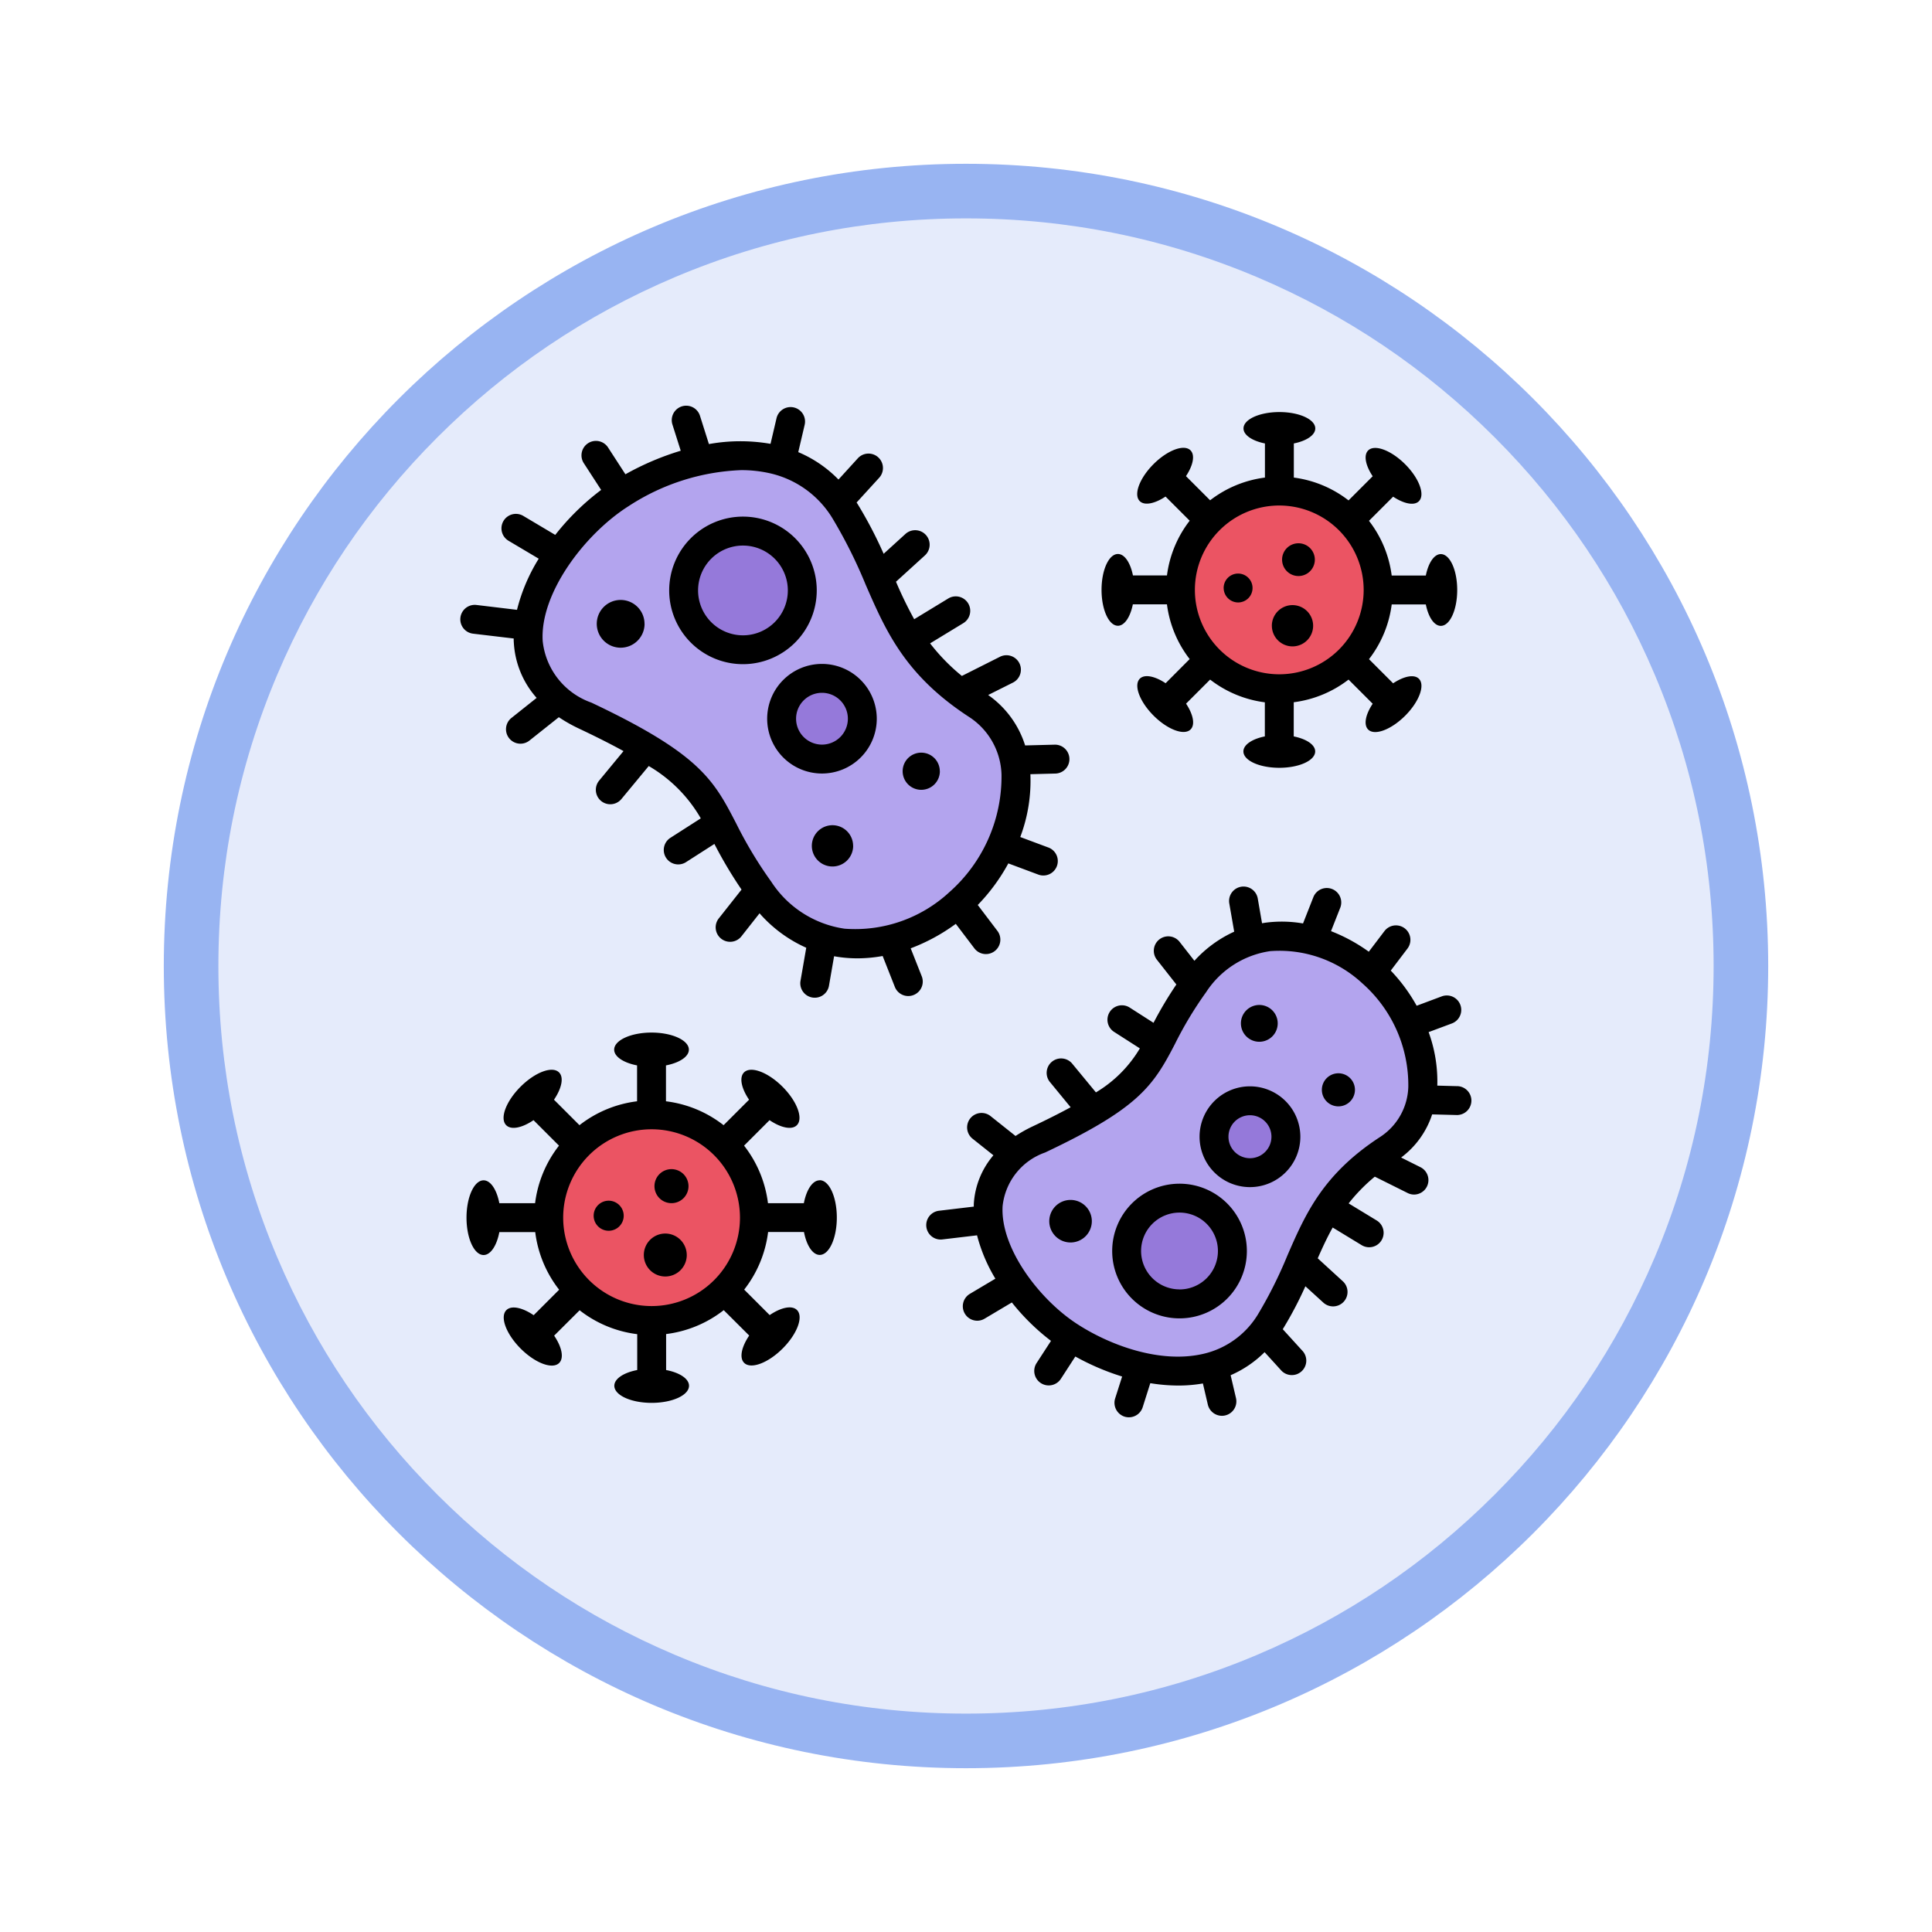 <svg xmlns="http://www.w3.org/2000/svg" xmlns:xlink="http://www.w3.org/1999/xlink" width="106.16" height="106.16" viewBox="0 0 106.16 106.16">
  <defs>
    <filter id="Trazado_982547" x="0" y="0" width="106.16" height="106.16" filterUnits="userSpaceOnUse">
      <feOffset dy="3" input="SourceAlpha"/>
      <feGaussianBlur stdDeviation="3" result="blur"/>
      <feFlood flood-opacity="0.161"/>
      <feComposite operator="in" in2="blur"/>
      <feComposite in="SourceGraphic"/>
    </filter>
  </defs>
  <g id="Grupo_1236494" data-name="Grupo 1236494" transform="translate(-825 -7393.158)">
    <g id="Grupo_1234683" data-name="Grupo 1234683" transform="translate(634.5 2969.245)">
      <g id="Grupo_1232498" data-name="Grupo 1232498" transform="translate(-629.75 -2849.501)">
        <g id="Grupo_1230692" data-name="Grupo 1230692" transform="translate(-0.25 3811.95)">
          <g id="Grupo_1224852" data-name="Grupo 1224852" transform="translate(629.5 1738.464)">
            <g id="Grupo_1206130" data-name="Grupo 1206130" transform="translate(0 -59)">
              <g id="Grupo_1203672" data-name="Grupo 1203672" transform="translate(0.08 -4797.878)">
                <g id="Grupo_1203344" data-name="Grupo 1203344" transform="translate(-81.08 5174.875)">
                  <g id="Grupo_1177900" data-name="Grupo 1177900" transform="translate(281 1411.003)">
                    <g id="Grupo_1172010" data-name="Grupo 1172010" transform="translate(0)">
                      <g id="Grupo_1171046" data-name="Grupo 1171046">
                        <g id="Grupo_1148525" data-name="Grupo 1148525">
                          <g transform="matrix(1, 0, 0, 1, -9, -6)" filter="url(#Trazado_982547)">
                            <g id="Trazado_982547-2" data-name="Trazado 982547" transform="translate(9 6)" fill="#e5ebfb">
                              <path d="M 44.08 86.66 C 38.331 86.66 32.755 85.535 27.507 83.315 C 22.436 81.17 17.882 78.1 13.971 74.189 C 10.06 70.278 6.99 65.724 4.846 60.654 C 2.626 55.405 1.5 49.829 1.5 44.08 C 1.5 38.331 2.626 32.755 4.846 27.507 C 6.99 22.436 10.06 17.882 13.971 13.971 C 17.882 10.06 22.436 6.99 27.507 4.846 C 32.755 2.626 38.331 1.5 44.08 1.5 C 49.829 1.5 55.405 2.626 60.654 4.846 C 65.724 6.99 70.278 10.06 74.189 13.971 C 78.1 17.882 81.17 22.436 83.315 27.507 C 85.535 32.755 86.66 38.331 86.66 44.08 C 86.66 49.829 85.535 55.405 83.315 60.654 C 81.17 65.724 78.1 70.278 74.189 74.189 C 70.278 78.1 65.724 81.17 60.654 83.315 C 55.405 85.535 49.829 86.66 44.08 86.66 Z" stroke="none"/>
                              <path d="M 44.08 3 C 38.533 3 33.153 4.086 28.091 6.227 C 23.199 8.296 18.806 11.258 15.032 15.032 C 11.258 18.806 8.296 23.199 6.227 28.091 C 4.086 33.153 3 38.533 3 44.08 C 3 49.627 4.086 55.007 6.227 60.07 C 8.296 64.961 11.258 69.355 15.032 73.128 C 18.806 76.902 23.199 79.864 28.091 81.933 C 33.153 84.075 38.533 85.16 44.08 85.16 C 49.627 85.16 55.007 84.075 60.07 81.933 C 64.961 79.864 69.355 76.902 73.128 73.128 C 76.902 69.355 79.864 64.961 81.933 60.07 C 84.075 55.007 85.16 49.627 85.16 44.08 C 85.16 38.533 84.075 33.153 81.933 28.091 C 79.864 23.199 76.902 18.806 73.128 15.032 C 69.355 11.258 64.961 8.296 60.07 6.227 C 55.007 4.086 49.627 3 44.08 3 M 44.08 0 C 68.425 0 88.16 19.735 88.16 44.08 C 88.16 68.425 68.425 88.16 44.08 88.16 C 19.735 88.16 0 68.425 0 44.08 C 0 19.735 19.735 0 44.08 0 Z" stroke="none" fill="#98b4f2"/>
                            </g>
                          </g>
                        </g>
                      </g>
                    </g>
                  </g>
                </g>
              </g>
            </g>
          </g>
        </g>
      </g>
    </g>
    <g id="patogeno" transform="translate(839.294 7404.5)">
      <path id="Trazado_1254348" data-name="Trazado 1254348" d="M365.383,63.2a5.431,5.431,0,1,0-5.431-5.431A5.441,5.441,0,0,0,365.383,63.2Z" transform="translate(-309.377 -36.701)" fill="#eb5463" fill-rule="evenodd"/>
      <path id="Trazado_1254349" data-name="Trazado 1254349" d="M269.5,279.073c-5.6,2.644-1.62,8.73,1.745,10.858,3.111,1.992,8.422,3.28,10.993-.879,2.248-3.637,2.117-6.63,6.434-9.445,3.3-2.154,1.932-7.251-.894-9.721-3.035-2.586-7.227-2.936-9.742.637C274.99,274.734,276.656,275.691,269.5,279.073Z" transform="translate(-226.701 -227.807)" fill="#b3a4ee" fill-rule="evenodd"/>
      <circle id="Elipse_14740" data-name="Elipse 14740" cx="2.905" cy="2.905" r="2.905" transform="translate(47.026 55.215) rotate(-13.3)" fill="#9579da"/>
      <circle id="Elipse_14741" data-name="Elipse 14741" cx="1.975" cy="1.975" r="1.975" transform="translate(52.013 49.627) rotate(-13.3)" fill="#9579da"/>
      <path id="Trazado_1254350" data-name="Trazado 1254350" d="M43.387,46.226c-6.477-3.06-1.875-10.1,2.02-12.568,3.6-2.305,9.748-3.8,12.723,1.018,2.6,4.21,2.451,7.674,7.447,10.931C69.4,48.1,67.813,54,64.543,56.858c-3.513,2.993-8.365,3.4-11.275-.738-3.524-4.872-1.6-5.981-9.88-9.9Z" transform="translate(-25.843 -18.217)" fill="#b3a4ee" fill-rule="evenodd"/>
      <circle id="Elipse_14742" data-name="Elipse 14742" cx="3.26" cy="3.26" r="3.26" transform="translate(23.271 17.841)" fill="#9579da"/>
      <path id="Trazado_1254351" data-name="Trazado 1254351" d="M168.921,147.521A2.217,2.217,0,1,0,166.7,145.3,2.221,2.221,0,0,0,168.921,147.521Z" transform="translate(-138.046 -117.154)" fill="#9579da" fill-rule="evenodd"/>
      <path id="Trazado_1254352" data-name="Trazado 1254352" d="M59.506,365.844a5.652,5.652,0,1,0-5.652-5.652A5.663,5.663,0,0,0,59.506,365.844Z" transform="translate(-37.994 -304.626)" fill="#eb5463" fill-rule="evenodd"/>
      <path id="Trazado_1254353" data-name="Trazado 1254353" d="M32.113,39.688a5.788,5.788,0,0,1-4.025-2.578,23.019,23.019,0,0,1-1.927-3.2c-1.233-2.381-1.977-3.818-7.958-6.644a4.032,4.032,0,0,1-2.677-3.382c-.162-2.633,2.325-5.9,4.725-7.417a12.131,12.131,0,0,1,6.177-1.976,7.062,7.062,0,0,1,1.563.168A5.412,5.412,0,0,1,31.485,17.2a26.934,26.934,0,0,1,1.785,3.578c1.115,2.562,2.168,4.981,5.677,7.27a3.907,3.907,0,0,1,1.79,3.171,8.479,8.479,0,0,1-2.874,6.469A7.618,7.618,0,0,1,32.113,39.688Zm3.634,1.079a10.361,10.361,0,0,0,2.478-1.345l1.022,1.347a.794.794,0,0,0,1.265-.96l-1.08-1.424A10.428,10.428,0,0,0,41.112,36.1l1.623.606a.794.794,0,1,0,.555-1.487l-1.522-.568a8.747,8.747,0,0,0,.556-3.452l1.352-.035a.794.794,0,1,0-.041-1.587l-1.6.041a5.332,5.332,0,0,0-2.031-2.771l1.344-.673a.794.794,0,1,0-.71-1.42L38.559,25.8a10.842,10.842,0,0,1-1.746-1.79l1.824-1.11a.794.794,0,0,0-.825-1.357l-1.873,1.14a22.375,22.375,0,0,1-1-2.06l1.59-1.447A.794.794,0,1,0,35.456,18l-1.195,1.088a23.34,23.34,0,0,0-1.427-2.728c-.019-.031-.04-.06-.059-.091L34.025,14.9a.794.794,0,0,0-1.174-1.069l-1.072,1.177a6.726,6.726,0,0,0-2.21-1.506l.349-1.489a.794.794,0,1,0-1.546-.362l-.327,1.395a9.7,9.7,0,0,0-3.385.013L24.167,11.5a.794.794,0,0,0-1.514.479l.458,1.446a15.115,15.115,0,0,0-3.039,1.294l-.94-1.45a.794.794,0,1,0-1.332.863l.938,1.447a13.548,13.548,0,0,0-2.522,2.471l-1.756-1.044a.794.794,0,0,0-.811,1.366l1.659.985a9.86,9.86,0,0,0-1.194,2.81L11.887,21.9a.794.794,0,0,0-.187,1.577l2.233.265c0,.077,0,.154.007.23a4.986,4.986,0,0,0,1.253,3.034L13.819,28.1a.794.794,0,1,0,.988,1.243l1.606-1.276a8.381,8.381,0,0,0,1.112.628c.951.449,1.755.856,2.442,1.234l-1.339,1.622a.794.794,0,1,0,1.225,1.011l1.5-1.812a7.878,7.878,0,0,1,2.86,2.875l-1.684,1.079a.794.794,0,0,0,.856,1.337l1.576-1.01a23.752,23.752,0,0,0,1.491,2.508L25.22,39.1a.794.794,0,1,0,1.248.98l.974-1.238a7.42,7.42,0,0,0,2.566,1.893l-.319,1.836a.794.794,0,0,0,1.564.272l.285-1.641c.124.023.249.042.374.058a7.315,7.315,0,0,0,.906.057,7.92,7.92,0,0,0,1.388-.128l.671,1.7a.794.794,0,0,0,.739.5.777.777,0,0,0,.291-.057.793.793,0,0,0,.447-1.03Zm1.6-9.731a1.021,1.021,0,1,0-1.021,1.021A1.022,1.022,0,0,0,37.35,31.036Zm-4.764,4.1a1.134,1.134,0,1,0-1.134,1.134A1.136,1.136,0,0,0,32.586,35.138Zm-11.462-12.2a1.312,1.312,0,1,0-1.312,1.312A1.314,1.314,0,0,0,21.124,22.936Zm9.751,6.637a1.423,1.423,0,1,0-1.423-1.423A1.425,1.425,0,0,0,30.874,29.573Zm0-4.434a3.011,3.011,0,1,0,3.011,3.011A3.014,3.014,0,0,0,30.874,25.139Zm-4.344-1.571A2.466,2.466,0,1,0,24.064,21.1,2.469,2.469,0,0,0,26.531,23.568ZM30.585,21.1a4.054,4.054,0,1,0-4.054,4.053A4.058,4.058,0,0,0,30.585,21.1ZM63.09,48.376a3.4,3.4,0,0,1-1.555,2.76c-3.148,2.053-4.092,4.22-5.091,6.514a23.93,23.93,0,0,1-1.585,3.178A4.736,4.736,0,0,1,51.8,63.055c-2.358.536-5.075-.474-6.835-1.6-2.115-1.337-4.309-4.213-4.167-6.528a3.512,3.512,0,0,1,2.336-2.941c5.128-2.424,5.932-3.644,7.131-5.959a20.5,20.5,0,0,1,1.716-2.852A5.067,5.067,0,0,1,55.5,40.921a6.69,6.69,0,0,1,5.049,1.757A7.464,7.464,0,0,1,63.09,48.376Zm2.709-.035-1.116-.03a7.881,7.881,0,0,0-.477-2.94l1.277-.476a.794.794,0,0,0-.556-1.488l-1.378.515a9.4,9.4,0,0,0-1.423-1.932l.918-1.21a.794.794,0,1,0-1.265-.96l-.86,1.133a9.293,9.293,0,0,0-2.076-1.13l.51-1.293a.794.794,0,0,0-1.477-.583L57.305,39.4a6.83,6.83,0,0,0-2-.05c-.085.01-.169.025-.252.039l-.239-1.379a.794.794,0,0,0-1.564.272l.273,1.57a6.674,6.674,0,0,0-2.186,1.6l-.8-1.023a.794.794,0,1,0-1.248.981l1.056,1.344a21.266,21.266,0,0,0-1.255,2.106l-1.325-.848a.794.794,0,0,0-.856,1.337l1.43.916a6.926,6.926,0,0,1-2.414,2.418l-1.283-1.555a.794.794,0,1,0-1.225,1.009L44.536,49.5c-.59.321-1.274.667-2.079,1.047a7.7,7.7,0,0,0-.949.531l-1.382-1.1a.794.794,0,0,0-.988,1.243l1.154.918a4.525,4.525,0,0,0-1.078,2.686c0,.045,0,.09,0,.134l-1.916.228a.794.794,0,0,0,.093,1.582.656.656,0,0,0,.095-.006l1.907-.226A8.917,8.917,0,0,0,40.4,58.919l-1.4.833a.794.794,0,0,0,.406,1.477.786.786,0,0,0,.4-.111l1.5-.892a12.172,12.172,0,0,0,2.15,2.111l-.792,1.22A.794.794,0,0,0,44,64.421l.794-1.225a13.542,13.542,0,0,0,2.571,1.1L46.981,65.5a.8.8,0,0,0,.517,1,.8.8,0,0,0,.24.036.794.794,0,0,0,.757-.555l.418-1.32a9.573,9.573,0,0,0,1.537.13,7.848,7.848,0,0,0,1.353-.114l.272,1.165a.8.8,0,0,0,.772.612.783.783,0,0,0,.182-.021.793.793,0,0,0,.592-.954l-.294-1.255a6.07,6.07,0,0,0,1.866-1.267l.892.98a.794.794,0,1,0,1.174-1.068l-1.068-1.174.017-.026a20.622,20.622,0,0,0,1.227-2.333l.977.89a.794.794,0,1,0,1.069-1.174L58.113,57.8c.257-.583.516-1.145.822-1.692l1.592.969a.794.794,0,1,0,.825-1.357l-1.541-.937a9.591,9.591,0,0,1,1.438-1.47l1.806.9a.781.781,0,0,0,.354.084.794.794,0,0,0,.356-1.5l-1.07-.535A4.816,4.816,0,0,0,64.4,49.892l1.358.035h.021a.794.794,0,0,0,.02-1.587Zm-5.641.2a.909.909,0,1,0-.909.91A.911.911,0,0,0,60.158,48.545ZM53.892,44.89A1.011,1.011,0,1,0,54.9,43.879,1.012,1.012,0,0,0,53.892,44.89ZM45.7,55.761a1.169,1.169,0,1,0-1.169,1.169A1.171,1.171,0,0,0,45.7,55.761ZM54.389,52.3a1.181,1.181,0,1,0-1.181-1.182A1.183,1.183,0,0,0,54.389,52.3Zm0-3.95a2.769,2.769,0,1,0,2.769,2.768,2.772,2.772,0,0,0-2.769-2.768Zm-3.87,11.16A2.111,2.111,0,1,0,48.407,57.4,2.113,2.113,0,0,0,50.518,59.507Zm0-5.81a3.7,3.7,0,1,0,3.7,3.7A3.7,3.7,0,0,0,50.518,53.7Zm-27.076,3.92a1.18,1.18,0,1,1-1.18-1.181A1.182,1.182,0,0,1,23.442,57.617Zm-3.465-2.16a.826.826,0,1,1-.826-.826A.829.829,0,0,1,19.978,55.457Zm3.56-1.622A.935.935,0,1,1,22.6,52.9.938.938,0,0,1,23.538,53.835ZM21.51,60.424a4.857,4.857,0,1,0-4.858-4.857A4.863,4.863,0,0,0,21.51,60.424Zm9.232-6.909c-.389,0-.724.52-.866,1.258H27.905a6.411,6.411,0,0,0-1.314-3.164l1.4-1.4c.623.422,1.226.552,1.5.277.367-.366.014-1.313-.787-2.114s-1.748-1.154-2.115-.787c-.275.276-.145.879.277,1.5l-1.4,1.4A6.4,6.4,0,0,0,22.3,49.172V47.2c.738-.143,1.258-.478,1.258-.865,0-.517-.922-.939-2.052-.939s-2.052.422-2.052.939c0,.388.52.722,1.258.865v1.972a6.4,6.4,0,0,0-3.165,1.313l-1.4-1.4c.422-.623.553-1.226.277-1.5-.367-.367-1.313-.015-2.115.787s-1.154,1.748-.787,2.114c.275.276.879.145,1.5-.277l1.4,1.4a6.412,6.412,0,0,0-1.314,3.164H13.144c-.142-.738-.476-1.258-.866-1.258-.518,0-.938.919-.938,2.052s.42,2.052.938,2.052c.39,0,.724-.519.866-1.258h1.972a6.416,6.416,0,0,0,1.314,3.165l-1.4,1.4c-.623-.423-1.226-.554-1.5-.278-.366.366-.014,1.313.787,2.114s1.748,1.155,2.115.788c.275-.276.145-.879-.277-1.5l1.4-1.395a6.412,6.412,0,0,0,3.165,1.313v1.971c-.739.142-1.258.476-1.258.865,0,.52.919.939,2.052.939s2.052-.42,2.052-.939c0-.389-.519-.724-1.258-.865V61.962a6.41,6.41,0,0,0,3.165-1.313l1.4,1.395c-.422.624-.553,1.227-.277,1.5.366.366,1.313.013,2.115-.788s1.154-1.748.787-2.114c-.275-.276-.879-.145-1.5.278l-1.4-1.4a6.417,6.417,0,0,0,1.314-3.165h1.971c.142.739.476,1.258.866,1.258.519,0,.939-.919.939-2.052s-.42-2.052-.939-2.052Zm24.85-30.473a1.134,1.134,0,1,1,1.134,1.134A1.136,1.136,0,0,1,55.593,23.042Zm-2.649-2.074a.794.794,0,1,1,.794.794A.8.8,0,0,1,52.944,20.967Zm3.211-1.558a.9.9,0,1,1,.9.9A.9.9,0,0,1,56.155,19.409ZM56,16.435a4.637,4.637,0,1,0,4.637,4.636A4.642,4.642,0,0,0,56,16.435Zm-8.871,6.608c.369,0,.685-.484.825-1.178h1.874a6.193,6.193,0,0,0,1.248,3.008L49.754,26.2c-.589-.391-1.155-.51-1.416-.25-.352.353-.013,1.262.757,2.032s1.68,1.108,2.032.757c.261-.261.142-.828-.249-1.417L52.2,26a6.2,6.2,0,0,0,3.007,1.249v1.873c-.693.139-1.178.456-1.178.825,0,.5.883.9,1.972.9s1.972-.4,1.972-.9c0-.369-.485-.685-1.178-.825V27.245A6.2,6.2,0,0,0,59.806,26l1.327,1.327c-.392.589-.51,1.156-.249,1.417.352.352,1.262.012,2.032-.757s1.109-1.68.756-2.032c-.261-.261-.827-.142-1.416.25l-1.326-1.327a6.193,6.193,0,0,0,1.248-3.008h1.874c.14.694.456,1.178.825,1.178.5,0,.9-.883.9-1.972s-.4-1.971-.9-1.971c-.369,0-.685.484-.825,1.177H62.177a6.186,6.186,0,0,0-1.248-3.006l1.327-1.327c.589.391,1.156.51,1.416.25.352-.353.014-1.262-.756-2.032s-1.68-1.108-2.032-.757c-.261.261-.142.828.249,1.417l-1.327,1.327A6.2,6.2,0,0,0,56.8,14.9V13.025c.692-.139,1.178-.457,1.178-.825,0-.5-.886-.9-1.972-.9s-1.972.4-1.972.9c0,.368.486.685,1.178.825V14.9A6.2,6.2,0,0,0,52.2,16.148l-1.327-1.327c.391-.589.51-1.156.249-1.417-.352-.352-1.262-.013-2.032.757s-1.109,1.68-.757,2.032c.261.261.827.142,1.417-.25l1.327,1.327a6.187,6.187,0,0,0-1.248,3.006H47.959c-.14-.693-.456-1.177-.825-1.177-.5,0-.9.882-.9,1.971s.4,1.972.9,1.972Z" transform="translate(0 0)" fill-rule="evenodd"/>
    </g>
  </g>
</svg>
